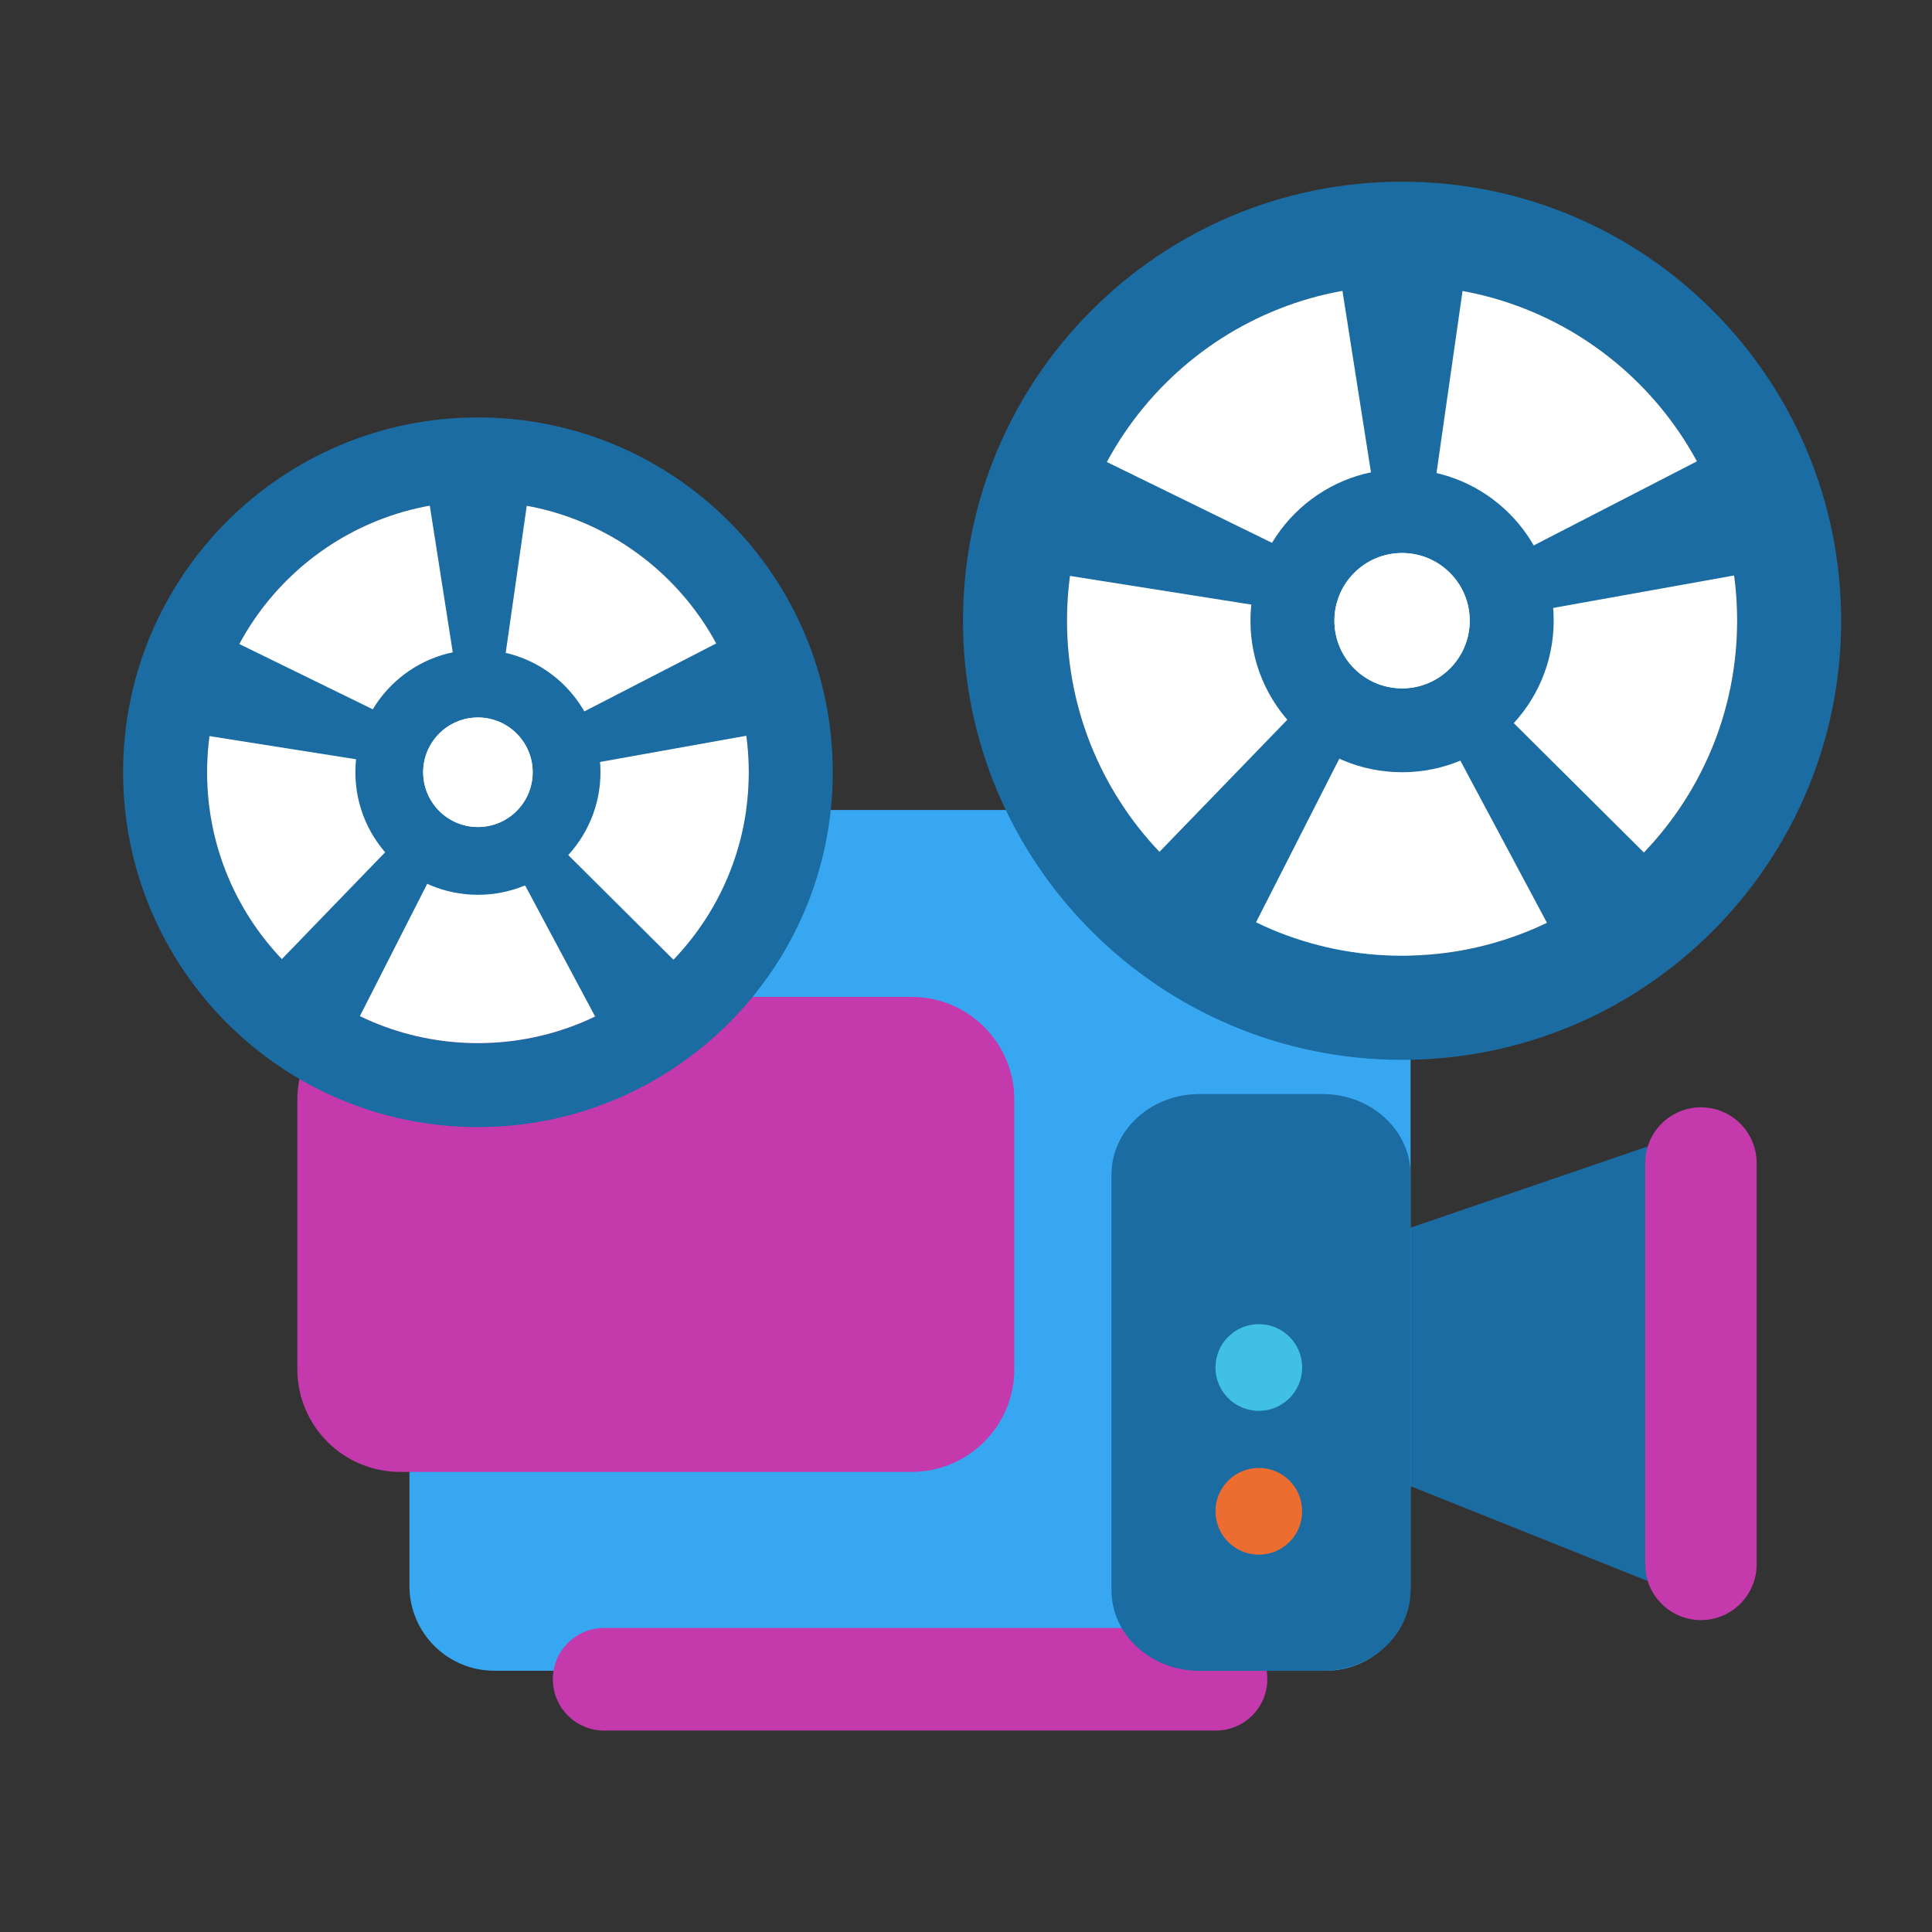 <svg width="55" height="55" viewBox="0 0 55 55" fill="none" xmlns="http://www.w3.org/2000/svg">
<rect x="0" y="0" width="55" height="55" fill="#333333" stroke="none"/>
<g clip-path="url(#clip0_25_210)">
<path d="M46.895 32.641L36.383 36.242V40.801L46.895 45.004V32.641Z" fill="#1A6CA2"/>
<path d="M14.07 47.562C12.738 47.562 11.656 46.48 11.656 45.148V25.473C11.656 24.141 12.738 23.059 14.07 23.059H37.742C39.074 23.059 40.156 24.141 40.156 25.473V45.148C40.156 46.48 39.074 47.562 37.742 47.562H14.07V47.562Z" fill="#38A7F2"/>
<path d="M36.629 61.652C37.305 61.652 37.855 62.203 37.855 62.879V81.195C37.855 81.871 37.305 82.422 36.629 82.422H14.59C13.914 82.422 13.363 81.871 13.363 81.195V62.879C13.363 62.203 13.914 61.652 14.59 61.652H36.629V61.652ZM36.629 59.609H14.59C12.785 59.609 11.32 61.074 11.32 62.879V81.195C11.32 83 12.785 84.465 14.59 84.465H36.625C38.43 84.465 39.895 83 39.895 81.195V62.879C39.898 61.074 38.434 59.609 36.629 59.609V59.609ZM48.422 31.523C49.297 31.523 50.008 32.234 50.008 33.109V44.535C50.008 45.41 49.297 46.121 48.422 46.121C47.547 46.121 46.836 45.41 46.836 44.535V33.109C46.836 32.234 47.547 31.523 48.422 31.523V31.523ZM34.613 49.266H17.199C16.812 49.266 16.44 49.112 16.166 48.838C15.892 48.564 15.738 48.192 15.738 47.805C15.738 47.417 15.892 47.046 16.166 46.772C16.44 46.498 16.812 46.344 17.199 46.344H34.617C35.005 46.344 35.376 46.498 35.65 46.772C35.924 47.046 36.078 47.417 36.078 47.805C36.077 48.193 35.922 48.564 35.648 48.838C35.373 49.112 35.001 49.266 34.613 49.266V49.266ZM11.391 28.379H25.949C27.566 28.379 28.875 29.688 28.875 31.305V38.977C28.875 40.594 27.566 41.902 25.949 41.902H11.391C9.773 41.902 8.465 40.594 8.465 38.977V31.305C8.465 29.688 9.773 28.379 11.391 28.379Z" fill="#C439AB"/>
<path d="M34.148 31.145H37.648C39.031 31.145 40.156 32.172 40.156 33.441V45.27C40.156 46.539 39.035 47.566 37.648 47.566H34.148C32.766 47.566 31.641 46.539 31.641 45.27V33.441C31.641 32.172 32.762 31.145 34.148 31.145V31.145Z" fill="#1A6CA2"/>
<path d="M35.836 44.258C36.518 44.258 37.07 43.705 37.07 43.023C37.07 42.342 36.518 41.789 35.836 41.789C35.154 41.789 34.602 42.342 34.602 43.023C34.602 43.705 35.154 44.258 35.836 44.258Z" fill="#ED6C30"/>
<path d="M35.836 40.164C36.518 40.164 37.07 39.611 37.07 38.93C37.07 38.248 36.518 37.695 35.836 37.695C35.154 37.695 34.602 38.248 34.602 38.93C34.602 39.611 35.154 40.164 35.836 40.164Z" fill="#40C0E7"/>
<path d="M39.914 5.172C33.012 5.172 27.414 10.77 27.414 17.672C27.414 24.574 33.012 30.172 39.914 30.172C46.816 30.172 52.414 24.574 52.414 17.672C52.414 10.77 46.816 5.172 39.914 5.172V5.172ZM39.914 27.207C34.645 27.207 30.375 22.938 30.375 17.668C30.375 12.398 34.648 8.133 39.914 8.133C45.18 8.133 49.453 12.402 49.453 17.672C49.453 22.941 45.184 27.207 39.914 27.207Z" fill="#1A6CA2"/>
<path d="M39.914 27.207C45.182 27.207 49.453 22.936 49.453 17.668C49.453 12.4 45.182 8.129 39.914 8.129C34.646 8.129 30.375 12.4 30.375 17.668C30.375 22.936 34.646 27.207 39.914 27.207Z" fill="white"/>
<path d="M39.914 13.355C37.531 13.355 35.598 15.289 35.598 17.672C35.598 20.055 37.531 21.984 39.914 21.984C42.297 21.984 44.23 20.051 44.23 17.668C44.23 15.285 42.297 13.355 39.914 13.355ZM39.914 19.598C38.852 19.598 37.988 18.734 37.988 17.672C37.988 16.609 38.852 15.746 39.914 15.746C40.977 15.746 41.84 16.609 41.84 17.672C41.84 18.734 40.98 19.598 39.914 19.598Z" fill="#1A6CA2"/>
<path d="M39.914 19.594C40.978 19.594 41.84 18.732 41.84 17.668C41.84 16.604 40.978 15.742 39.914 15.742C38.85 15.742 37.988 16.604 37.988 17.668C37.988 18.732 38.85 19.594 39.914 19.594Z" fill="white"/>
<path d="M37.988 6.824L39.199 14.531H40.742L41.844 6.824H37.988ZM49.613 12.461L42.676 16.035L43.16 17.496L50.824 16.121L49.613 12.461ZM47.859 25.324L42.324 19.82L41.082 20.734L44.75 27.602L47.859 25.324ZM35.07 27.605L38.609 20.652L37.363 19.75L31.949 25.344L35.07 27.605ZM28.973 16.16L36.68 17.379L37.152 15.914L30.16 12.492L28.973 16.16ZM13.605 11.883C8.027 11.883 3.504 16.406 3.504 21.984C3.504 27.562 8.027 32.086 13.605 32.086C19.184 32.086 23.707 27.562 23.707 21.984C23.707 16.406 19.188 11.883 13.605 11.883ZM13.605 29.695C9.348 29.695 5.895 26.242 5.895 21.984C5.895 17.727 9.348 14.273 13.605 14.273C17.863 14.273 21.316 17.727 21.316 21.984C21.316 26.242 17.863 29.695 13.605 29.695Z" fill="#1A6CA2"/>
<path d="M13.605 29.695C17.864 29.695 21.316 26.243 21.316 21.984C21.316 17.726 17.864 14.273 13.605 14.273C9.347 14.273 5.895 17.726 5.895 21.984C5.895 26.243 9.347 29.695 13.605 29.695Z" fill="white"/>
<path d="M13.605 18.496C11.68 18.496 10.117 20.059 10.117 21.984C10.117 23.91 11.68 25.473 13.605 25.473C15.531 25.473 17.094 23.91 17.094 21.984C17.094 20.059 15.535 18.496 13.605 18.496ZM13.605 23.543C12.746 23.543 12.047 22.844 12.047 21.984C12.047 21.125 12.746 20.426 13.605 20.426C14.465 20.426 15.164 21.125 15.164 21.984C15.164 22.844 14.469 23.543 13.605 23.543Z" fill="#1A6CA2"/>
<path d="M13.605 23.543C14.466 23.543 15.164 22.845 15.164 21.984C15.164 21.124 14.466 20.426 13.605 20.426C12.745 20.426 12.047 21.124 12.047 21.984C12.047 22.845 12.745 23.543 13.605 23.543Z" fill="white"/>
<path d="M12.051 13.219L13.027 19.449H14.273L15.164 13.219H12.051ZM21.445 17.773L15.836 20.664L16.23 21.844L22.422 20.734L21.445 17.773ZM20.027 28.172L15.555 23.723L14.551 24.461L17.516 30.012L20.027 28.172ZM9.691 30.016L12.551 24.395L11.543 23.664L7.168 28.188L9.691 30.016ZM4.762 20.766L10.992 21.75L11.375 20.566L5.723 17.801L4.762 20.766Z" fill="#1A6CA2"/>
</g>
<defs>
<clipPath id="clip0_25_210">
<rect width="50" height="50" fill="white" transform="translate(3 2)"/>
</clipPath>
</defs>
</svg>
